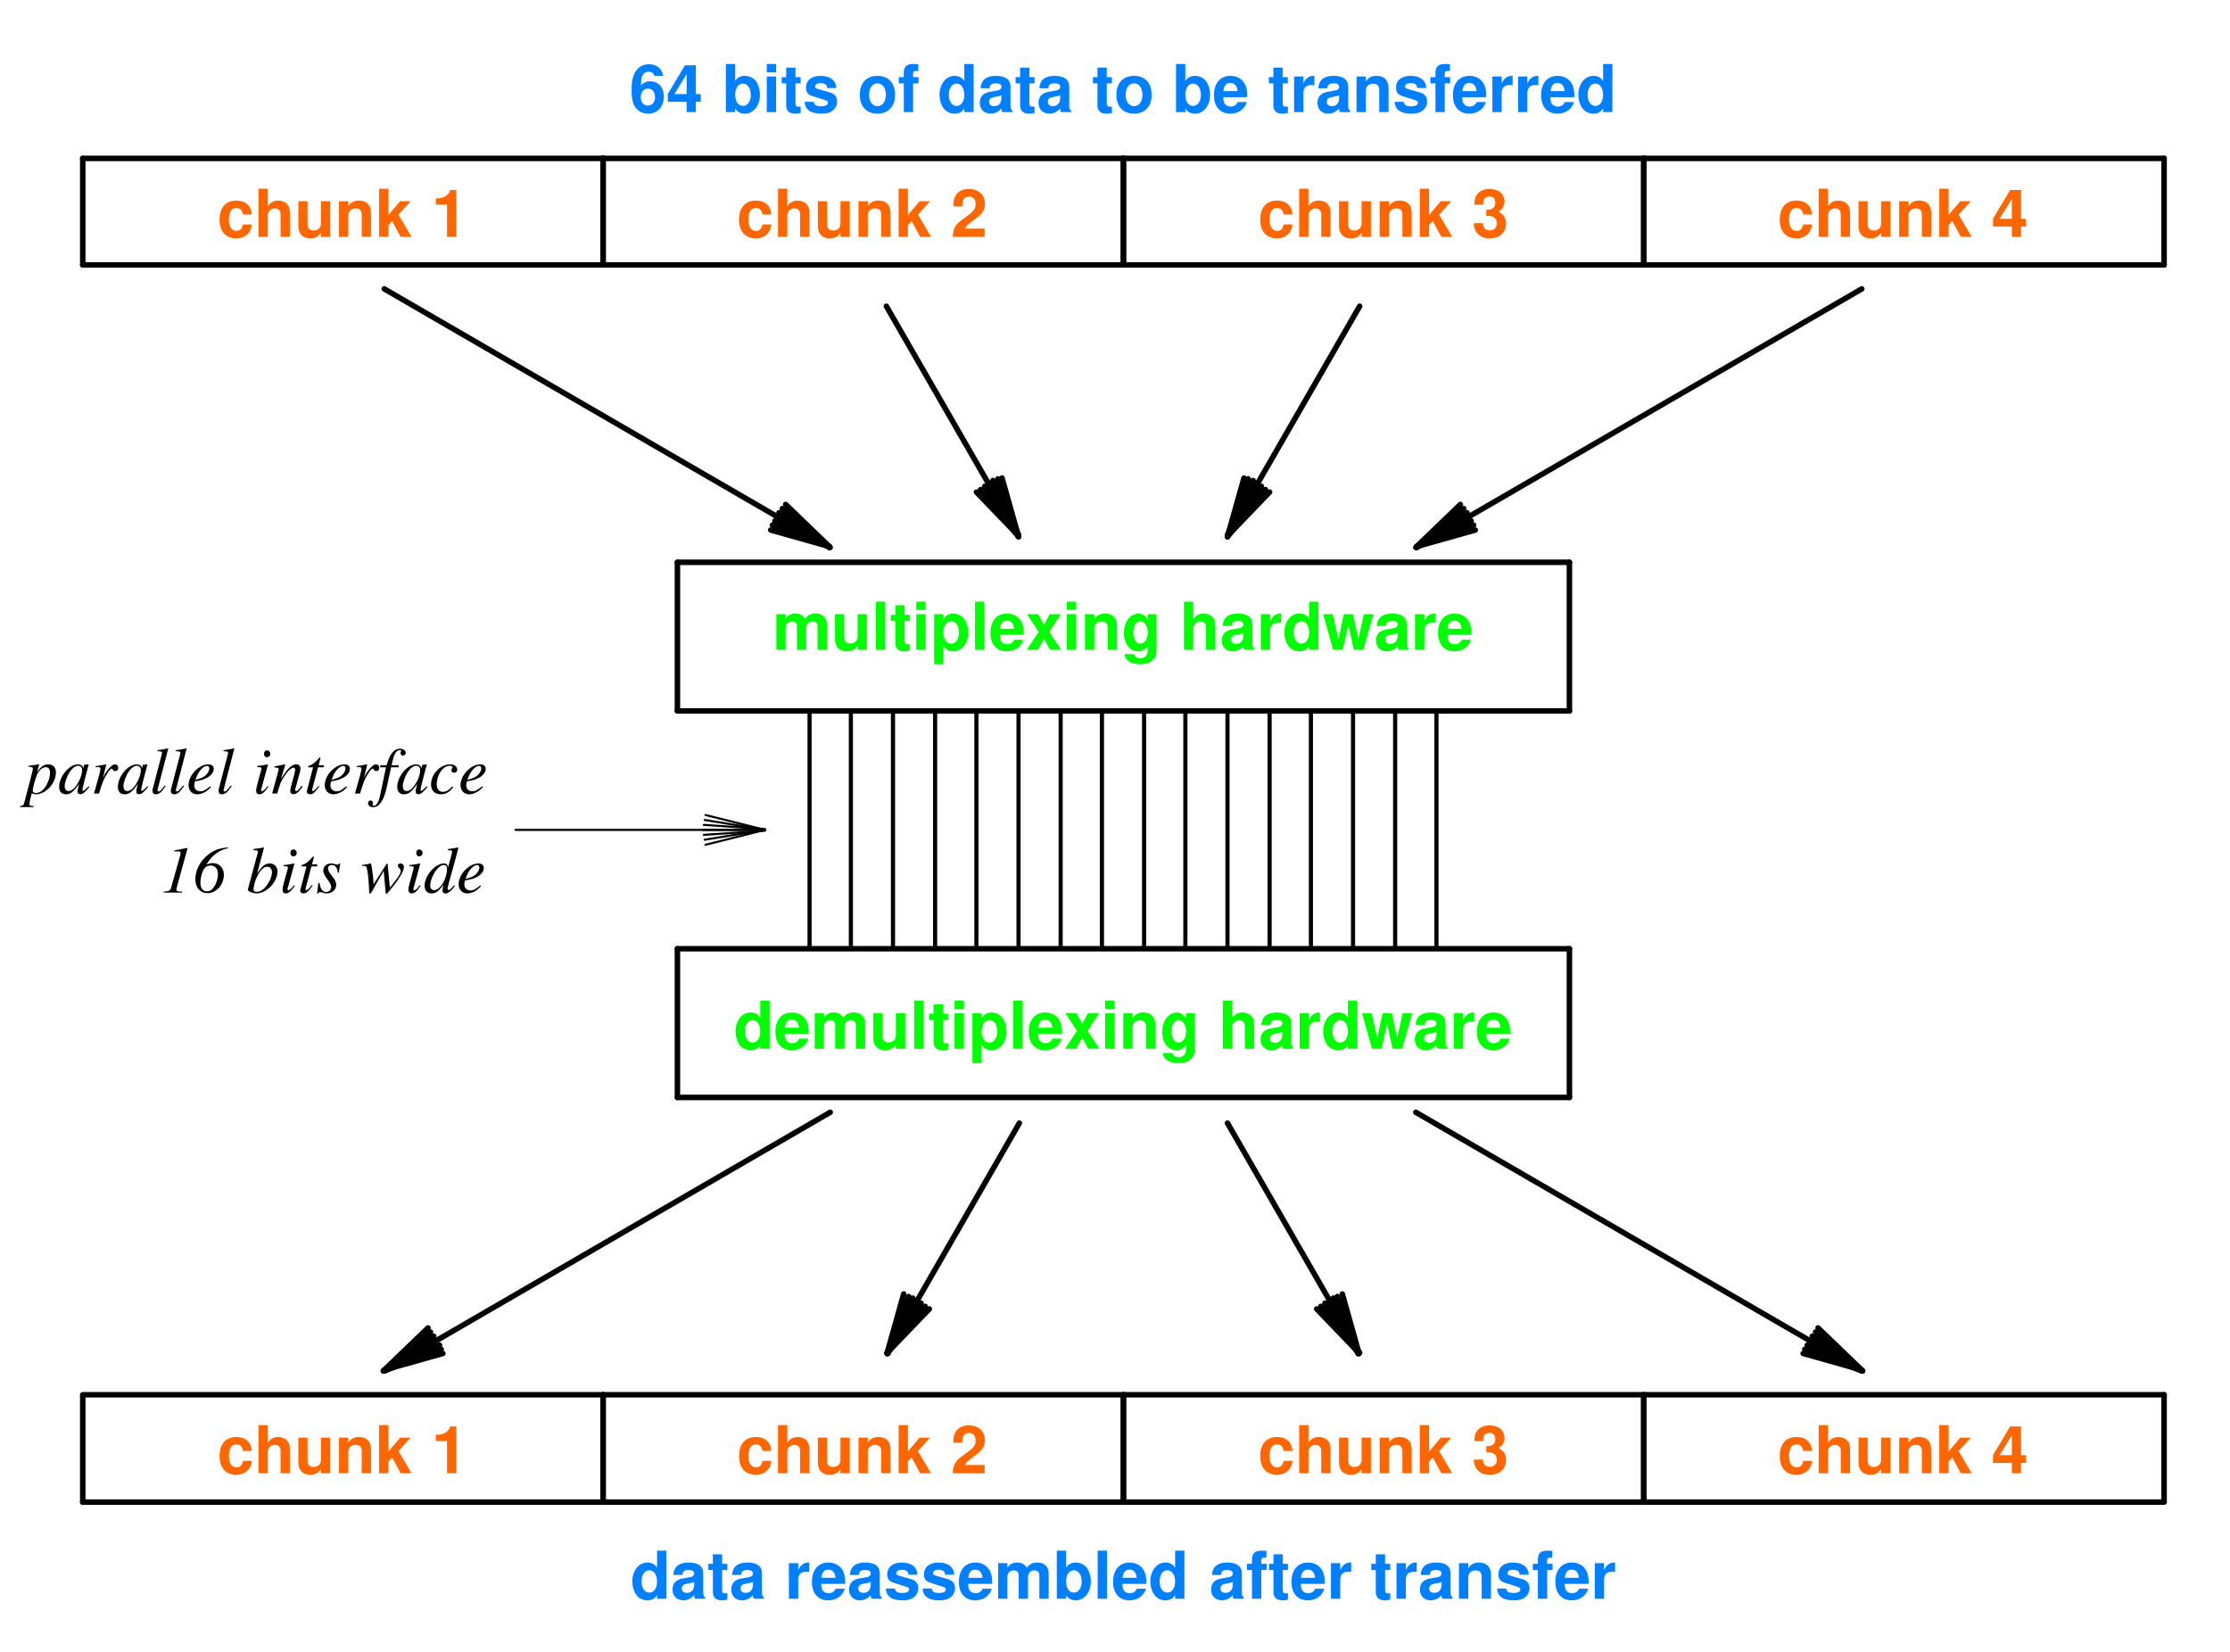 <svg width="270" height="200" version="1.1" viewBox="0 0 270 200" xmlns="http://www.w3.org/2000/svg" xmlns:xlink="http://www.w3.org/1999/xlink">
 <defs>
  <g id="i">
   <path d="m4.172-2.703c-.078-1.062-.766-1.688-1.859-1.688-1.297 0-2.047.844-2.047 2.312 0 1.438.75 2.266 2.031 2.266 1.047 0 1.781-.656 1.875-1.688h-1.062c-.141.562-.359.781-.812.781-.562 0-.906-.5-.906-1.359 0-.406.078-.781.219-1.047.125-.234.375-.359.688-.359.469 0 .672.219.812.781z"/>
  </g>
  <g id="f">
   <path d="m.531-5.828v5.828h1.125v-2.594c0-.5.359-.844.859-.844.25 0 .438.078.562.266.109.141.125.266.125.531v2.641h1.125v-2.891c0-.547-.141-.922-.438-1.172-.25-.203-.609-.328-.969-.328-.547 0-.953.219-1.266.688v-2.125z"/>
  </g>
  <g id="e">
   <path d="m4.328 0v-4.312h-1.125v2.703c0 .5-.344.844-.906.844-.469 0-.719-.266-.719-.781v-2.766h-1.109v3c0 .953.516 1.5 1.438 1.5.594 0 .984-.219 1.297-.703v.516z"/>
  </g>
  <g id="b">
   <path d="m.5-4.312v4.312h1.125v-2.594c0-.516.344-.844.906-.844.484 0 .719.266.719.781v2.656h1.125v-2.891c0-.969-.531-1.5-1.453-1.5-.578 0-.984.203-1.297.688v-.609z"/>
  </g>
  <g id="h">
   <path d="m1.594-2.641v-3.188h-1.125v5.828h1.125v-1.422l.453-.484 1.031 1.906h1.312l-1.578-2.688 1.469-1.625h-1.266z"/>
  </g>
  <g id="z">
   <path d="m1.906-3.906v3.906h1.125v-5.672h-.75c-.172.672-.766 1.016-1.734 1.016v.75z"/>
  </g>
  <g id="y">
   <path d="m4.094-1h-2.406c.156-.297.328-.469 1.156-1.078.984-.719 1.281-1.141 1.281-1.906 0-1.109-.766-1.812-1.953-1.812-1.172 0-1.859.703-1.859 1.906v.188h1.078v-.172c0-.641.297-1 .812-1 .5 0 .797.344.797.906 0 .625-.188.859-1.453 1.766-.969.656-1.266 1.141-1.312 2.203h3.859z"/>
  </g>
  <g id="x">
   <path d="m1.734-2.531c.438 0 .453 0 .656.047.375.109.625.438.625.859 0 .5-.359.844-.844.844-.531 0-.812-.297-.859-.875h-1.078c0 1.125.734 1.844 1.906 1.844 1.219 0 1.984-.719 1.984-1.812 0-.672-.281-1.109-.922-1.422.516-.328.734-.688.734-1.203 0-.938-.703-1.547-1.797-1.547-.828 0-1.453.359-1.703.984-.094.266-.141.453-.141.922h1.047c.016-.297.031-.453.094-.594.094-.25.359-.406.688-.406.438 0 .703.281.703.75 0 .578-.328.859-1 .859h-.094z"/>
  </g>
  <g id="s">
   <path d="m4.172-2.188h-.594v-3.484h-1.312l-2.078 3.469v.953h2.281v1.25h1.109v-1.25h.594zm-1.703 0h-1.484l1.484-2.422z"/>
  </g>
  <g id="ap">
   <path d="m4.062-4.391c-.062-.359-.141-.547-.281-.75-.297-.406-.812-.656-1.422-.656-.719 0-1.281.312-1.625.891-.344.547-.484 1.172-.484 2.203 0 .984.125 1.594.406 2.047.328.531.922.844 1.594.844 1.141 0 1.906-.844 1.906-2.078 0-1.094-.672-1.844-1.656-1.844-.453 0-.766.141-1.125.5l.016-.125c.016-.516.031-.688.109-.906.156-.422.422-.625.812-.625.375 0 .562.141.703.5zm-1.844 1.547c.531 0 .875.391.875 1.031 0 .594-.375 1.031-.875 1.031s-.859-.406-.859-1.016c0-.625.359-1.047.859-1.047z"/>
  </g>
  <g id="u">
   <path d="m.469-5.828v5.828h1.125v-.438c.266.422.641.625 1.188.625 1.031 0 1.812-.984 1.812-2.297 0-.578-.172-1.172-.453-1.594-.297-.422-.828-.688-1.359-.688-.547 0-.922.203-1.188.625v-2.062zm2.062 2.375c.562 0 .953.562.953 1.359s-.391 1.344-.953 1.344-.938-.531-.938-1.375c0-.781.375-1.328.938-1.328z"/>
  </g>
  <g id="m">
   <path d="m1.656-4.312h-1.125v4.312h1.125zm0-1.516h-1.125v1h1.125z"/>
  </g>
  <g id="g">
   <path d="m2.406-4.234h-.625v-1.156h-1.125v1.156h-.547v.75h.547v2.656c0 .672.375 1.016 1.109 1.016.25 0 .438-.031.641-.094v-.781c-.109.016-.172.031-.25.031-.297 0-.375-.094-.375-.484v-2.344h.625z"/>
  </g>
  <g id="l">
   <path d="m4.047-2.922c-.016-.922-.734-1.469-1.891-1.469-1.094 0-1.766.547-1.766 1.438 0 .297.078.531.234.703.156.156.281.219.703.359l1.328.422c.281.078.391.172.391.344 0 .266-.312.422-.844.422-.297 0-.516-.047-.656-.141-.125-.094-.172-.188-.219-.406h-1.094c.031.953.719 1.438 2.031 1.438.609 0 1.062-.125 1.375-.391.328-.25.516-.656.516-1.078 0-.562-.281-.922-.844-1.094l-1.422-.406c-.312-.094-.391-.156-.391-.328 0-.25.266-.406.656-.406.531 0 .797.203.797.594z"/>
  </g>
  <g id="ae">
   <path d="m2.406-4.391c-1.312 0-2.125.875-2.125 2.281 0 1.422.812 2.297 2.141 2.297 1.312 0 2.125-.875 2.125-2.266 0-1.453-.781-2.312-2.141-2.312zm.016.906c.609 0 1.016.547 1.016 1.391 0 .812-.422 1.375-1.016 1.375-.609 0-1.016-.547-1.016-1.391 0-.828.406-1.375 1.016-1.375z"/>
  </g>
  <g id="o">
   <path d="m2.5-4.234h-.656v-.422c0-.219.094-.328.297-.328.109 0 .219 0 .328.016v-.844c-.25-.016-.484-.016-.641-.016-.75 0-1.109.344-1.109 1.078v.516h-.609v.75h.609v3.484h1.125v-3.484h.656z"/>
  </g>
  <g id="j">
   <path d="m3.234 0h1.125v-5.828h-1.125v2.062c-.281-.422-.641-.625-1.188-.625-1.031 0-1.812.984-1.812 2.297 0 .578.172 1.172.469 1.594.281.422.812.688 1.344.688.547 0 .906-.203 1.188-.625zm-.938-3.453c.562 0 .938.547.938 1.375 0 .781-.375 1.328-.938 1.328s-.938-.547-.938-1.344c0-.812.375-1.359.938-1.359z"/>
  </g>
  <g id="c">
   <path d="m4.188-.141c-.188-.172-.25-.312-.25-.516v-2.406c0-.875-.594-1.328-1.766-1.328s-1.781.5-1.859 1.5h1.094c.047-.453.234-.594.781-.594.438 0 .656.141.656.422 0 .156-.078.266-.203.344-.141.078-.141.078-.703.172l-.438.078c-.859.141-1.281.578-1.281 1.359 0 .766.531 1.297 1.312 1.297.484 0 .922-.203 1.312-.625 0 .234.031.312.125.438h1.219zm-1.344-1.594c0 .641-.328 1.016-.891 1.016-.375 0-.609-.203-.609-.516 0-.344.172-.5.641-.594l.391-.078c.281-.047.344-.062.469-.141z"/>
  </g>
  <g id="a">
   <path d="m4.188-1.812c.016-.094.016-.125.016-.188 0-.438-.062-.828-.172-1.141-.281-.781-.984-1.25-1.859-1.25-1.234 0-2 .891-2 2.344 0 1.391.75 2.234 1.984 2.234.969 0 1.75-.547 2-1.406h-1.109c-.141.344-.453.547-.859.547-.312 0-.578-.141-.734-.375-.094-.156-.141-.359-.156-.766zm-2.875-.734c.078-.672.344-.984.844-.984.516 0 .812.344.875.984z"/>
  </g>
  <g id="d">
   <path d="m.5-4.312v4.312h1.125v-2.297c0-.656.328-.984.984-.984.125 0 .203.016.344.031v-1.141h-.125c-.516 0-.953.328-1.203.922v-.844z"/>
  </g>
  <g id="t">
   <path d="m.484-4.312v4.312h1.109v-2.594c0-.531.297-.844.781-.844.375 0 .594.219.594.562v2.875h1.125v-2.594c0-.531.297-.844.766-.844.375 0 .609.219.609.562v2.875h1.125v-3.062c0-.828-.516-1.328-1.375-1.328-.562 0-.938.188-1.266.641-.203-.406-.641-.641-1.172-.641-.5 0-.828.156-1.188.609v-.531z"/>
  </g>
  <g id="k">
   <path d="m1.656-5.828h-1.125v5.828h1.125z"/>
  </g>
  <g id="ad">
   <path d="m1.578-4.312h-1.109v6.062h1.109v-2.266c.281.484.656.703 1.203.703 1.047 0 1.812-.969 1.812-2.281 0-.609-.172-1.219-.469-1.625-.281-.406-.828-.672-1.344-.672-.547 0-.922.234-1.203.703zm.953.859c.562 0 .938.547.938 1.375 0 .797-.375 1.328-.938 1.328-.578 0-.953-.531-.953-1.344s.375-1.359.953-1.359z"/>
  </g>
  <g id="ac">
   <path d="m2.844-2.172 1.406-2.141h-1.344l-.703 1.297-.703-1.297h-1.344l1.406 2.141-1.438 2.172h1.344l.734-1.344.734 1.344h1.344z"/>
  </g>
  <g id="ab">
   <path d="m3.203-4.312v.656c-.312-.5-.656-.734-1.109-.734-.391 0-.812.188-1.109.5-.438.453-.656 1.078-.656 1.828 0 1.328.703 2.25 1.734 2.25.469 0 .75-.156 1.141-.625v.578c0 .516-.375.891-.906.891-.391 0-.641-.188-.734-.516h-1.141c0 .344.125.578.422.812.344.281.812.422 1.422.422 1.25 0 2-.609 2-1.609v-4.453zm-.906.859c.531 0 .922.578.922 1.375s-.375 1.328-.938 1.328c-.484 0-.828-.531-.828-1.328 0-.812.344-1.375.844-1.375z"/>
  </g>
  <g id="aa">
   <path d="m4.906 0 1.219-4.312h-1.156l-.656 3.016-.656-3.016h-1.109l-.656 3.016-.688-3.016h-1.156l1.203 4.312h1.156l.688-3.047.656 3.047z"/>
  </g>
  <g id="ao">
   <path d="m.453-3.219.172-.016c.188 0 .344.094.344.219 0 .109-.281 1.219-.562 2.266-.188.688-.344 1.281-.469 1.797-.078.359-.188.453-.531.469v.125h1.641v-.125c-.391 0-.516-.062-.516-.234 0-.109.125-.719.297-1.328.203.109.344.141.531.141 1.156 0 2.391-1.344 2.391-2.625 0-.625-.344-1-.922-1-.516 0-.906.266-1.359.922l.234-.812c0-.047.016-.062.016-.062 0-.031-.016-.047-.047-.047h-.016l-1.219.172zm2.078.031c.344.016.5.234.5.688 0 .547-.234 1.219-.578 1.719-.328.484-.719.719-1.141.719-.219 0-.375-.125-.375-.297 0-.266.281-1.312.516-1.906.219-.547.688-.938 1.078-.922z"/>
  </g>
  <g id="r">
   <path d="m3.719-.875-.234.219c-.25.25-.344.328-.406.328s-.125-.047-.125-.109c0-.156.344-1.531.719-2.906.031-.078.031-.094.047-.156l-.062-.031-.484.062-.016.016-.094.391c-.062-.297-.297-.469-.641-.469-1.062 0-2.281 1.453-2.281 2.734 0 .562.297.891.812.891.562 0 .906-.266 1.609-1.266-.172.656-.188.719-.188.922 0 .234.094.328.328.328.312 0 .5-.156 1.109-.875zm-1.25-2.484c.281.016.453.219.453.5 0 .672-.406 1.609-.953 2.203-.188.219-.469.359-.703.359-.281 0-.453-.234-.453-.594 0-.453.297-1.266.641-1.766.328-.469.688-.719 1.016-.703z"/>
  </g>
  <g id="w">
   <path d="m.969 0c.422-1.375.547-1.703.922-2.312.266-.453.484-.703.625-.703.047 0 .078.047.125.125.062.125.125.172.281.172.25 0 .375-.141.375-.406 0-.234-.156-.406-.375-.406-.188 0-.406.125-.609.344-.328.344-.656.797-.781 1.125l-.109.281.422-1.734-.016-.016c-.594.109-.656.125-1.25.219v.141c.188-.031.219-.047.281-.047.172 0 .281.078.281.234 0 .109 0 .109-.125.641l-.656 2.344z"/>
  </g>
  <g id="q">
   <path d="m1.828-.984c-.531.672-.594.734-.766.734-.078 0-.125-.047-.125-.156 0-.062.031-.156.078-.312 0-.031.016-.047.016-.062v-.016l1.203-4.625-.047-.047c-.469.109-.781.172-1.25.219v.125c.391 0 .547.047.547.188 0 .031 0 .078-.016.141l-1.109 4.234c-.016.078-.031.141-.031.203 0 .297.141.453.391.453.422 0 .688-.234 1.203-1z"/>
  </g>
  <g id="n">
   <path d="m2.859-.875c-.578.469-.812.609-1.172.609-.453 0-.75-.297-.75-.734 0-.125.016-.234.094-.484l.219-.031c1.203-.172 2.047-.781 2.047-1.469 0-.328-.234-.547-.641-.547-1.156 0-2.406 1.312-2.406 2.516 0 .656.438 1.109 1.047 1.109.578 0 1.188-.328 1.656-.875zm-1.641-1.141c.266-.719.859-1.328 1.266-1.328.172 0 .281.125.281.312 0 .25-.156.531-.391.781-.297.281-.609.422-1.297.594z"/>
  </g>
  <g id="p">
   <path d="m1.781-.906c-.203.266-.25.328-.328.406-.141.125-.266.219-.328.219s-.141-.062-.141-.125c0-.078.031-.203.094-.359l.031-.141.016-.016v-.016l.703-2.578-.031-.016c-.812.156-.969.172-1.281.203v.125c.438.016.516.031.516.188 0 .078-.031.203-.078.359l-.391 1.422c-.125.469-.172.703-.172.859 0 .297.125.469.375.469.375 0 .656-.25 1.109-.922zm-.062-4.328c-.219 0-.375.172-.375.422 0 .266.141.422.375.422.203 0 .391-.172.391-.406s-.188-.438-.391-.438z"/>
  </g>
  <g id="ag">
   <path d="m3.688-.938c-.438.547-.531.641-.656.641-.078 0-.141-.062-.141-.141 0-.062.031-.203.125-.5l.453-1.641c.031-.172.062-.344.062-.469 0-.297-.219-.484-.516-.484-.516 0-1.031.484-1.844 1.766l.531-1.75-.016-.016c-.438.094-.609.125-1.297.25v.125c.406.016.5.062.5.219 0 .047 0 .094-.016.141l-.766 2.797h.609c.375-1.266.438-1.438.797-1.984.469-.734.891-1.141 1.188-1.141.109 0 .188.094.188.234 0 .094-.047.359-.109.609l-.359 1.328c-.109.406-.125.516-.125.594 0 .297.109.438.375.438.359 0 .562-.172 1.125-.906z"/>
  </g>
  <g id="v">
   <path d="m2.375-3.422h-.641l.219-.828v-.047c0-.047-.016-.078-.062-.078s-.062.016-.109.078c-.312.406-.812.812-1.062.875-.203.062-.266.125-.266.203 0 .016 0 .031.016.047h.594l-.578 2.203c-.016.078-.031.109-.047.172-.078.266-.141.516-.141.594 0 .156.172.297.391.297.359 0 .625-.234 1.125-.969l-.094-.062c-.406.5-.531.641-.656.641-.078 0-.125-.062-.125-.172l.016-.031.703-2.672h.672z"/>
  </g>
  <g id="af">
   <path d="m.281-3.172h.719l-.703 3.359c-.172.859-.438 1.297-.781 1.297-.094 0-.156-.047-.156-.125 0-.031.016-.047.031-.094.031-.047.047-.078.047-.125 0-.172-.156-.297-.312-.297-.172 0-.297.141-.297.328 0 .281.266.484.625.484.719 0 1.266-.781 1.609-2.266l.562-2.562h.875l.047-.25h-.859c.234-1.266.531-1.828.969-1.828.125 0 .188.047.188.109 0 .016-.016.031-.031.062-.047.062-.047.109-.047.172 0 .188.109.328.297.328.172 0 .328-.156.328-.328 0-.297-.297-.516-.688-.516s-.703.172-.984.547c-.25.312-.406.688-.641 1.453h-.734z"/>
  </g>
  <g id="an">
   <path d="m2.797-.844c-.438.469-.75.641-1.141.641-.453 0-.734-.328-.734-.906 0-.688.281-1.406.734-1.859.234-.25.547-.391.875-.391.188 0 .297.062.297.156 0 .047-.016.078-.047.156-.062.109-.078.156-.078.234 0 .188.125.297.312.297.219 0 .391-.141.391-.359 0-.375-.359-.656-.844-.656-1.203 0-2.328 1.172-2.328 2.422 0 .75.438 1.203 1.188 1.203.594 0 1.016-.25 1.5-.859z"/>
  </g>
  <g id="am">
   <path d="m.391 0h2.234v-.125h-.141c-.391 0-.547-.062-.547-.25 0-.078.016-.188.094-.422.016-.047.031-.094.047-.172l1.141-4.156c.047-.141.047-.188.047-.234 0-.031-.016-.047-.031-.047 0 0-.219.031-.656.125l-.719.141c-.016.016-.078.016-.172.031v.125l.453-.016c.188-.016.312.094.312.25 0 .047-.016.109-.062.266l-1.109 3.938c-.094.297-.25.375-.891.438z"/>
  </g>
  <g id="al">
   <path d="m4.156-5.484c-1.062.125-1.609.312-2.297.828-1 .75-1.625 1.875-1.625 3.031 0 1.016.578 1.688 1.469 1.688 1.078 0 1.984-1.016 1.984-2.234 0-.812-.562-1.406-1.359-1.406-.219 0-.484.062-.703.172l-.031-.016c.547-1.016 1.641-1.828 2.578-1.938zm-2.078 2.203c.547 0 .891.391.891 1.016 0 .531-.188 1.172-.484 1.578-.234.375-.516.531-.859.531-.484 0-.781-.391-.781-1.047 0-.547.172-1.203.375-1.562.219-.359.484-.516.859-.516z"/>
  </g>
  <g id="ak">
   <path d="m.875-5.141c.484.016.531.031.531.219 0 .062-.016.156-.078.344l-.047.141-.016.062-1.078 4v.031c0 .188.609.438 1.062.438 1.203 0 2.531-1.391 2.531-2.656 0-.562-.391-.969-.922-.969-.562 0-.984.328-1.547 1.219.406-1.5.469-1.734.828-3.109l-.031-.047c-.406.078-.641.109-1.234.188zm1.672 2c.344 0 .562.266.562.688 0 .531-.406 1.391-.891 1.891-.297.297-.641.469-.984.469-.25 0-.359-.094-.359-.281 0-.469.234-1.234.578-1.844s.703-.922 1.094-.922z"/>
  </g>
  <g id="aj">
   <path d="m.281-1.172-.156 1.281h.125c.078-.141.109-.172.203-.172.078 0 .234.031.391.078.188.047.297.078.438.078.672 0 1.156-.438 1.156-1.047 0-.312-.172-.656-.547-1.125-.312-.375-.438-.625-.438-.844 0-.266.172-.422.453-.422.406 0 .656.297.734.922h.125l.156-1.109h-.109c-.062.109-.109.141-.234.141-.062 0-.141-.016-.297-.062-.188-.062-.312-.078-.438-.078-.594 0-.969.344-.969.891 0 .25.172.594.5 1.031.312.406.453.688.453.906 0 .375-.25.625-.594.625-.453 0-.688-.328-.812-1.094z"/>
  </g>
  <g id="ai">
   <path d="m.125-3.219.156-.016c.281.016.328.031.391.188.094.266.234 1.359.266 2.109l.031.703c.016.312.031.375.109.375s.219-.203.5-.75c.047-.094.203-.359.453-.797l.703-1.234.234 2.547c.016.219.031.234.094.234s.141-.062.359-.344c0 0 .031-.047.062-.078 1.094-1.312 1.703-2.312 1.703-2.828 0-.25-.172-.422-.422-.422-.203 0-.312.109-.312.281 0 .094.047.172.172.281.125.125.172.203.172.312 0 .344-.266.766-1.312 2.062l-.266-2.812c0-.094-.016-.109-.062-.109-.031 0-.062.016-.094.078l-1.547 2.422c-.016-.547-.109-1.391-.203-1.938-.078-.516-.094-.578-.188-.578-.047 0-.141.031-.25.062 0 0-.281.062-.531.094-.047 0-.125.016-.219.031z"/>
  </g>
  <g id="ah">
   <path d="m3.703-.891c-.438.5-.516.578-.656.578-.078 0-.141-.078-.141-.172 0-.125.25-1.062.516-1.969.188-.641.344-1.219.797-2.969l-.047-.047c-.406.094-.703.141-1.219.188v.141c.438.016.5.031.5.203 0 .109-.016.141-.125.562l-.359 1.312c-.062-.344-.203-.469-.516-.469-1.031 0-2.328 1.5-2.328 2.703 0 .578.312.922.828.922.547 0 .906-.266 1.453-1.062-.094.406-.109.531-.109.719 0 .203.141.359.328.359.344 0 .766-.328 1.172-.922zm-1.219-2.453c.25.016.359.172.359.453 0 1.219-.828 2.594-1.562 2.594-.281 0-.469-.203-.469-.531 0-.656.406-1.594.938-2.141.219-.234.516-.391.734-.375z"/>
  </g>
 </defs>
 <g fill="none" stroke="#000" stroke-linecap="round" stroke-miterlimit="10" stroke-width=".667">
  <path d="m10.019 32.077v-12.902"/>
  <path d="m10.019 19.175h63"/>
  <path d="m73.019 19.175v12.902"/>
  <path d="m73.019 32.077h-63"/>
 </g>
 <g transform="translate(-151.98 -54.025)" fill="#ff6600">
  <use x="178.3" y="82.7" xlink:href="#i"/>
  <use x="182.748" y="82.7" xlink:href="#f"/>
  <use x="187.636" y="82.7" xlink:href="#e"/>
  <use x="192.524" y="82.7" xlink:href="#b"/>
  <use x="197.412" y="82.7" xlink:href="#h"/>
  <use x="204.2" y="82.7" xlink:href="#z"/>
 </g>
 <g fill="none" stroke="#000" stroke-linecap="round" stroke-miterlimit="10" stroke-width=".667">
  <path d="m73.019 32.077v-12.902"/>
  <path d="m73.019 19.175h63"/>
  <path d="m136.02 19.175v12.902"/>
  <path d="m136.02 32.077h-63"/>
 </g>
 <g transform="translate(-151.98 -54.025)" fill="#ff6600">
  <use x="241.2" y="82.7" xlink:href="#i"/>
  <use x="245.648" y="82.7" xlink:href="#f"/>
  <use x="250.536" y="82.7" xlink:href="#e"/>
  <use x="255.424" y="82.7" xlink:href="#b"/>
  <use x="260.312" y="82.7" xlink:href="#h"/>
  <use x="267.1" y="82.7" xlink:href="#y"/>
 </g>
 <g fill="none" stroke="#000" stroke-linecap="round" stroke-miterlimit="10" stroke-width=".667">
  <path d="m136.02 32.077v-12.902"/>
  <path d="m136.02 19.175h63"/>
  <path d="m199.02 19.175v12.902"/>
  <path d="m199.02 32.077h-63"/>
 </g>
 <g transform="translate(-151.98 -54.025)" fill="#ff6600">
  <use x="304.3" y="82.7" xlink:href="#i"/>
  <use x="308.748" y="82.7" xlink:href="#f"/>
  <use x="313.636" y="82.7" xlink:href="#e"/>
  <use x="318.524" y="82.7" xlink:href="#b"/>
  <use x="323.412" y="82.7" xlink:href="#h"/>
  <use x="330.2" y="82.7" xlink:href="#x"/>
 </g>
 <g fill="none" stroke="#000" stroke-linecap="round" stroke-miterlimit="10" stroke-width=".667">
  <path d="m199.02 32.077v-12.902"/>
  <path d="m199.02 19.175h63"/>
  <path d="m262.02 19.175v12.902"/>
  <path d="m262.02 32.077h-63"/>
 </g>
 <g transform="translate(-151.98 -54.025)" fill="#ff6600">
  <use x="367.2" y="82.7" xlink:href="#i"/>
  <use x="371.648" y="82.7" xlink:href="#f"/>
  <use x="376.536" y="82.7" xlink:href="#e"/>
  <use x="381.424" y="82.7" xlink:href="#b"/>
  <use x="386.312" y="82.7" xlink:href="#h"/>
  <use x="393.1" y="82.7" xlink:href="#s"/>
 </g>
 <g transform="translate(-151.98 -54.025)" fill="#007fff">
  <use x="228.2" y="67.6" xlink:href="#ap"/>
  <use x="232.648" y="67.6" xlink:href="#s"/>
  <use x="239.4" y="67.6" xlink:href="#u"/>
  <use x="244.288" y="67.6" xlink:href="#m"/>
  <use x="246.512" y="67.6" xlink:href="#g"/>
  <use x="249.176" y="67.6" xlink:href="#l"/>
  <use x="255.8" y="67.6" xlink:href="#ae"/>
  <use x="260.688" y="67.6" xlink:href="#o"/>
  <use x="265.5" y="67.6" xlink:href="#j"/>
  <use x="270.388" y="67.6" xlink:href="#c"/>
  <use x="274.836" y="67.6" xlink:href="#g"/>
  <use x="277.5" y="67.6" xlink:href="#c"/>
  <use x="284.2" y="67.6" xlink:href="#g"/>
  <use x="286.864" y="67.6" xlink:href="#ae"/>
  <use x="293.9" y="67.6" xlink:href="#u"/>
  <use x="298.788" y="67.6" xlink:href="#a"/>
  <use x="305.5" y="67.6" xlink:href="#g"/>
  <use x="308.164" y="67.6" xlink:href="#d"/>
  <use x="311.276" y="67.6" xlink:href="#c"/>
  <use x="315.724" y="67.6" xlink:href="#b"/>
  <use x="320.612" y="67.6" xlink:href="#l"/>
  <use x="325.06" y="67.6" xlink:href="#o"/>
  <use x="327.724" y="67.6" xlink:href="#a"/>
  <use x="332.172" y="67.6" xlink:href="#d"/>
  <use x="335.284" y="67.6" xlink:href="#d"/>
  <use x="338.396" y="67.6" xlink:href="#a"/>
  <use x="342.844" y="67.6" xlink:href="#j"/>
 </g>
 <g fill="none" stroke="#000" stroke-linecap="round" stroke-miterlimit="10" stroke-width=".667">
  <path d="m82.019 86.077v-18"/>
  <path d="m82.019 68.077h108"/>
  <path d="m190.02 68.077v18"/>
  <path d="m190.02 86.077h-108"/>
 </g>
 <g transform="translate(-151.98 -54.025)" fill="#00ff00">
  <use x="245.5" y="132.7" xlink:href="#t"/>
  <use x="252.612" y="132.7" xlink:href="#e"/>
  <use x="257.5" y="132.7" xlink:href="#k"/>
  <use x="259.724" y="132.7" xlink:href="#g"/>
  <use x="262.388" y="132.7" xlink:href="#m"/>
  <use x="264.612" y="132.7" xlink:href="#ad"/>
  <use x="269.5" y="132.7" xlink:href="#k"/>
  <use x="271.724" y="132.7" xlink:href="#a"/>
  <use x="276.172" y="132.7" xlink:href="#ac"/>
  <use x="280.62" y="132.7" xlink:href="#m"/>
  <use x="282.844" y="132.7" xlink:href="#b"/>
  <use x="287.732" y="132.7" xlink:href="#ab"/>
  <use x="294.8" y="132.7" xlink:href="#f"/>
  <use x="299.688" y="132.7" xlink:href="#c"/>
  <use x="304.136" y="132.7" xlink:href="#d"/>
  <use x="307.248" y="132.7" xlink:href="#j"/>
  <use x="312.136" y="132.7" xlink:href="#aa"/>
  <use x="318.36" y="132.7" xlink:href="#c"/>
  <use x="322.808" y="132.7" xlink:href="#d"/>
  <use x="325.92" y="132.7" xlink:href="#a"/>
 </g>
 <g fill="none" stroke="#000" stroke-linecap="round" stroke-miterlimit="10" stroke-width=".667">
  <path d="m82.019 132.87v-18"/>
  <path d="m82.019 114.87h108"/>
  <path d="m190.02 114.87v18"/>
  <path d="m190.02 132.87h-108"/>
 </g>
 <g transform="translate(-151.98 -54.025)" fill="#00ff00">
  <use x="240.8" y="181" xlink:href="#j"/>
  <use x="245.688" y="181" xlink:href="#a"/>
  <use x="250.136" y="181" xlink:href="#t"/>
  <use x="257.248" y="181" xlink:href="#e"/>
  <use x="262.136" y="181" xlink:href="#k"/>
  <use x="264.36" y="181" xlink:href="#g"/>
  <use x="267.024" y="181" xlink:href="#m"/>
  <use x="269.248" y="181" xlink:href="#ad"/>
  <use x="274.136" y="181" xlink:href="#k"/>
  <use x="276.36" y="181" xlink:href="#a"/>
  <use x="280.808" y="181" xlink:href="#ac"/>
  <use x="285.256" y="181" xlink:href="#m"/>
  <use x="287.48" y="181" xlink:href="#b"/>
  <use x="292.368" y="181" xlink:href="#ab"/>
  <use x="299.5" y="181" xlink:href="#f"/>
  <use x="304.388" y="181" xlink:href="#c"/>
  <use x="308.836" y="181" xlink:href="#d"/>
  <use x="311.948" y="181" xlink:href="#j"/>
  <use x="316.836" y="181" xlink:href="#aa"/>
  <use x="323.06" y="181" xlink:href="#c"/>
  <use x="327.508" y="181" xlink:href="#d"/>
  <use x="330.62" y="181" xlink:href="#a"/>
 </g>
 <g fill="none" stroke="#000" stroke-linecap="round" stroke-miterlimit="10">
  <g stroke-width=".5">
   <path d="m98.019 86.077v28.797"/>
   <path d="m103.02 86.077v28.797"/>
   <path d="m108.12 86.077v28.797"/>
   <path d="m113.22 86.077v28.797"/>
   <path d="m118.22 86.077v28.797"/>
   <path d="m123.32 86.077v28.797"/>
   <path d="m128.42 86.077v28.797"/>
   <path d="m133.42 86.077v28.797"/>
   <path d="m138.52 86.077v28.797"/>
   <path d="m143.52 86.077v28.797"/>
   <path d="m148.62 86.077v28.797"/>
   <path d="m153.72 86.077v28.797"/>
   <path d="m158.72 86.077v28.797"/>
   <path d="m163.82 86.077v28.797"/>
   <path d="m168.92 86.077v28.797"/>
   <path d="m173.92 86.077v28.797"/>
  </g>
  <g stroke-width=".667">
   <path d="m10.019 181.87v-12.898"/>
   <path d="m10.019 168.87h63"/>
   <path d="m73.019 168.87v12.902"/>
   <path d="m73.019 181.87h-63"/>
  </g>
 </g>
 <g transform="translate(-151.98 -54.025)" fill="#ff6600">
  <use x="178.3" y="232.4" xlink:href="#i"/>
  <use x="182.748" y="232.4" xlink:href="#f"/>
  <use x="187.636" y="232.4" xlink:href="#e"/>
  <use x="192.524" y="232.4" xlink:href="#b"/>
  <use x="197.412" y="232.4" xlink:href="#h"/>
  <use x="204.2" y="232.4" xlink:href="#z"/>
 </g>
 <g fill="none" stroke="#000" stroke-linecap="round" stroke-miterlimit="10" stroke-width=".667">
  <path d="m73.019 181.87v-12.898"/>
  <path d="m73.019 168.87h63"/>
  <path d="m136.02 168.87v12.902"/>
  <path d="m136.02 181.87h-63"/>
 </g>
 <g transform="translate(-151.98 -54.025)" fill="#ff6600">
  <use x="241.2" y="232.4" xlink:href="#i"/>
  <use x="245.648" y="232.4" xlink:href="#f"/>
  <use x="250.536" y="232.4" xlink:href="#e"/>
  <use x="255.424" y="232.4" xlink:href="#b"/>
  <use x="260.312" y="232.4" xlink:href="#h"/>
  <use x="267.1" y="232.4" xlink:href="#y"/>
 </g>
 <g fill="none" stroke="#000" stroke-linecap="round" stroke-miterlimit="10" stroke-width=".667">
  <path d="m136.02 181.87v-12.898"/>
  <path d="m136.02 168.87h63"/>
  <path d="m199.02 168.87v12.902"/>
  <path d="m199.02 181.87h-63"/>
 </g>
 <g transform="translate(-151.98 -54.025)" fill="#ff6600">
  <use x="304.3" y="232.4" xlink:href="#i"/>
  <use x="308.748" y="232.4" xlink:href="#f"/>
  <use x="313.636" y="232.4" xlink:href="#e"/>
  <use x="318.524" y="232.4" xlink:href="#b"/>
  <use x="323.412" y="232.4" xlink:href="#h"/>
  <use x="330.2" y="232.4" xlink:href="#x"/>
 </g>
 <g fill="none" stroke="#000" stroke-linecap="round" stroke-miterlimit="10" stroke-width=".667">
  <path d="m199.02 181.87v-12.898"/>
  <path d="m199.02 168.87h63"/>
  <path d="m262.02 168.87v12.902"/>
  <path d="m262.02 181.87h-63"/>
 </g>
 <g transform="translate(-151.98 -54.025)" fill="#ff6600">
  <use x="367.2" y="232.4" xlink:href="#i"/>
  <use x="371.648" y="232.4" xlink:href="#f"/>
  <use x="376.536" y="232.4" xlink:href="#e"/>
  <use x="381.424" y="232.4" xlink:href="#b"/>
  <use x="386.312" y="232.4" xlink:href="#h"/>
  <use x="393.1" y="232.4" xlink:href="#s"/>
 </g>
 <g transform="translate(-151.98 -54.025)" fill="#007fff">
  <use x="228.3" y="247.6" xlink:href="#j"/>
  <use x="233.188" y="247.6" xlink:href="#c"/>
  <use x="237.636" y="247.6" xlink:href="#g"/>
  <use x="240.3" y="247.6" xlink:href="#c"/>
  <use x="247" y="247.6" xlink:href="#d"/>
  <use x="250.112" y="247.6" xlink:href="#a"/>
  <use x="254.56" y="247.6" xlink:href="#c"/>
  <use x="259.008" y="247.6" xlink:href="#l"/>
  <use x="263.456" y="247.6" xlink:href="#l"/>
  <use x="267.904" y="247.6" xlink:href="#a"/>
  <use x="272.352" y="247.6" xlink:href="#t"/>
  <use x="279.464" y="247.6" xlink:href="#u"/>
  <use x="284.352" y="247.6" xlink:href="#k"/>
  <use x="286.576" y="247.6" xlink:href="#a"/>
  <use x="291.024" y="247.6" xlink:href="#j"/>
  <use x="298.4" y="247.6" xlink:href="#c"/>
  <use x="302.848" y="247.6" xlink:href="#o"/>
  <use x="305.512" y="247.6" xlink:href="#g"/>
  <use x="308.176" y="247.6" xlink:href="#a"/>
  <use x="312.624" y="247.6" xlink:href="#d"/>
  <use x="317.9" y="247.6" xlink:href="#g"/>
  <use x="320.564" y="247.6" xlink:href="#d"/>
  <use x="323.676" y="247.6" xlink:href="#c"/>
  <use x="328.124" y="247.6" xlink:href="#b"/>
  <use x="333.012" y="247.6" xlink:href="#l"/>
  <use x="337.46" y="247.6" xlink:href="#o"/>
  <use x="340.124" y="247.6" xlink:href="#a"/>
  <use x="344.572" y="247.6" xlink:href="#d"/>
 </g>
 <g fill="none" stroke="#000" stroke-linecap="round" stroke-miterlimit="10">
  <g stroke-width=".667">
   <path d="m46.519 34.975 54 31.301"/>
   <path d="m93.32 64.175 7.098 2"/>
   <path d="m93.519 63.577 6.898 2.598"/>
   <path d="m93.82 63.077 6.598 3.098"/>
   <path d="m94.019 62.577 6.398 3.699"/>
   <path d="m94.32 62.077 6.098 4.199"/>
   <path d="m94.718 61.577 5.699 4.699"/>
   <path d="m95.121 61.077 5.297 5.098"/>
   <path d="m107.32 37.077 16 27.797"/>
   <path d="m118.22 59.577 5.102 5.297"/>
   <path d="m118.72 59.276 4.602 5.699"/>
   <path d="m119.22 58.874 4.102 6.102"/>
   <path d="m119.72 58.475 3.602 6.398"/>
   <path d="m120.22 58.175 3.102 6.602"/>
   <path d="m120.82 57.975 2.5 6.898"/>
   <path d="m121.32 57.874 2 7.102"/>
   <path d="m164.62 37.077-16 27.797"/>
   <path d="m150.62 57.874-2 7.102"/>
   <path d="m151.12 57.975-2.5 6.898"/>
   <path d="m151.72 58.175-3.098 6.602"/>
   <path d="m152.22 58.475-3.598 6.398"/>
   <path d="m152.72 58.874-4.098 6.102"/>
   <path d="m153.22 59.276-4.598 5.699"/>
   <path d="m153.72 59.577-5.098 5.297"/>
   <path d="m225.42 34.975-54 31.301"/>
   <path d="m176.82 61.077-5.301 5.098"/>
   <path d="m177.22 61.577-5.699 4.699"/>
   <path d="m177.62 62.077-6.102 4.199"/>
   <path d="m177.92 62.577-6.398 3.699"/>
   <path d="m178.12 63.077-6.602 3.098"/>
   <path d="m178.42 63.577-6.898 2.598"/>
   <path d="m178.62 64.175-7.102 2"/>
   <path d="m100.52 134.67-54 31.301"/>
   <path d="m51.82 160.78-5.301 5.098"/>
   <path d="m52.121 161.28-5.703 4.699"/>
   <path d="m52.519 161.78-6.102 4.199"/>
   <path d="m52.917 162.28-6.398 3.699"/>
   <path d="m53.218 162.87-6.598 3.102"/>
   <path d="m53.417 163.37-6.898 2.602"/>
   <path d="m53.621 163.87-7.102 2"/>
   <path d="m123.42 135.98-16 27.801"/>
   <path d="m109.42 156.67-2 7.102"/>
   <path d="m110.02 156.98-2.5 6.898"/>
   <path d="m110.52 157.17-3.102 6.602"/>
   <path d="m111.02 157.48-3.602 6.398"/>
   <path d="m111.52 157.78-4.102 6.098"/>
   <path d="m112.02 158.17-4.602 5.699"/>
   <path d="m112.52 158.48-5.102 5.301"/>
   <path d="m148.62 135.98 16 27.801"/>
   <path d="m159.42 158.48 5.102 5.301"/>
   <path d="m159.92 158.17 4.602 5.699"/>
   <path d="m160.42 157.78 4.102 6.098"/>
   <path d="m160.92 157.48 3.602 6.398"/>
   <path d="m161.42 157.17 3.102 6.602"/>
   <path d="m161.92 156.98 2.5 6.898"/>
   <path d="m162.52 156.67 2 7.102"/>
   <path d="m171.42 134.67 54 31.301"/>
   <path d="m218.32 163.87 7.098 2"/>
   <path d="m218.52 163.37 6.898 2.602"/>
   <path d="m218.82 162.87 6.598 3.102"/>
   <path d="m219.02 162.28 6.398 3.699"/>
   <path d="m219.42 161.78 6.102 4.199"/>
   <path d="m219.82 161.28 5.699 4.699"/>
   <path d="m220.12 160.78 5.297 5.098"/>
  </g>
  <g stroke-width=".25">
   <path d="m62.417 100.48h30.203"/>
   <path d="m85.417 102.28 7.203-1.801"/>
   <path d="m85.32 101.67 7.301-1.199"/>
   <path d="m85.218 101.08 7.402-.5"/>
   <path d="m85.121 100.48h7.398"/>
   <path d="m85.218 99.874 7.402.5"/>
   <path d="m85.32 99.276 7.301 1.199"/>
   <path d="m85.417 98.675 7.203 1.801"/>
  </g>
 </g>
 <g transform="translate(-151.98 -54.025)">
  <use x="155" y="150.1" xlink:href="#ao"/>
  <use x="159" y="150.1" xlink:href="#r"/>
  <use x="163" y="150.1" xlink:href="#w"/>
  <use x="166.112" y="150.1" xlink:href="#r"/>
  <use x="170.112" y="150.1" xlink:href="#q"/>
  <use x="172.336" y="150.1" xlink:href="#q"/>
  <use x="174.56" y="150.1" xlink:href="#n"/>
  <use x="178.112" y="150.1" xlink:href="#q"/>
  <use x="182.6" y="150.1" xlink:href="#p"/>
  <use x="184.824" y="150.1" xlink:href="#ag"/>
  <use x="188.824" y="150.1" xlink:href="#v"/>
  <use x="191.048" y="150.1" xlink:href="#n"/>
  <use x="194.6" y="150.1" xlink:href="#w"/>
  <use x="197.712" y="150.1" xlink:href="#af"/>
  <use x="199.936" y="150.1" xlink:href="#r"/>
  <use x="203.936" y="150.1" xlink:href="#an"/>
  <use x="207.488" y="150.1" xlink:href="#n"/>
  <use x="171.4" y="162.1" xlink:href="#am"/>
  <use x="175.4" y="162.1" xlink:href="#al"/>
  <use x="181.8" y="162.1" xlink:href="#ak"/>
  <use x="185.8" y="162.1" xlink:href="#p"/>
  <use x="188.024" y="162.1" xlink:href="#v"/>
  <use x="190.248" y="162.1" xlink:href="#aj"/>
  <use x="195.7" y="162.1" xlink:href="#ai"/>
  <use x="201.036" y="162.1" xlink:href="#p"/>
  <use x="203.26" y="162.1" xlink:href="#ah"/>
  <use x="207.26" y="162.1" xlink:href="#n"/>
 </g>
</svg>
